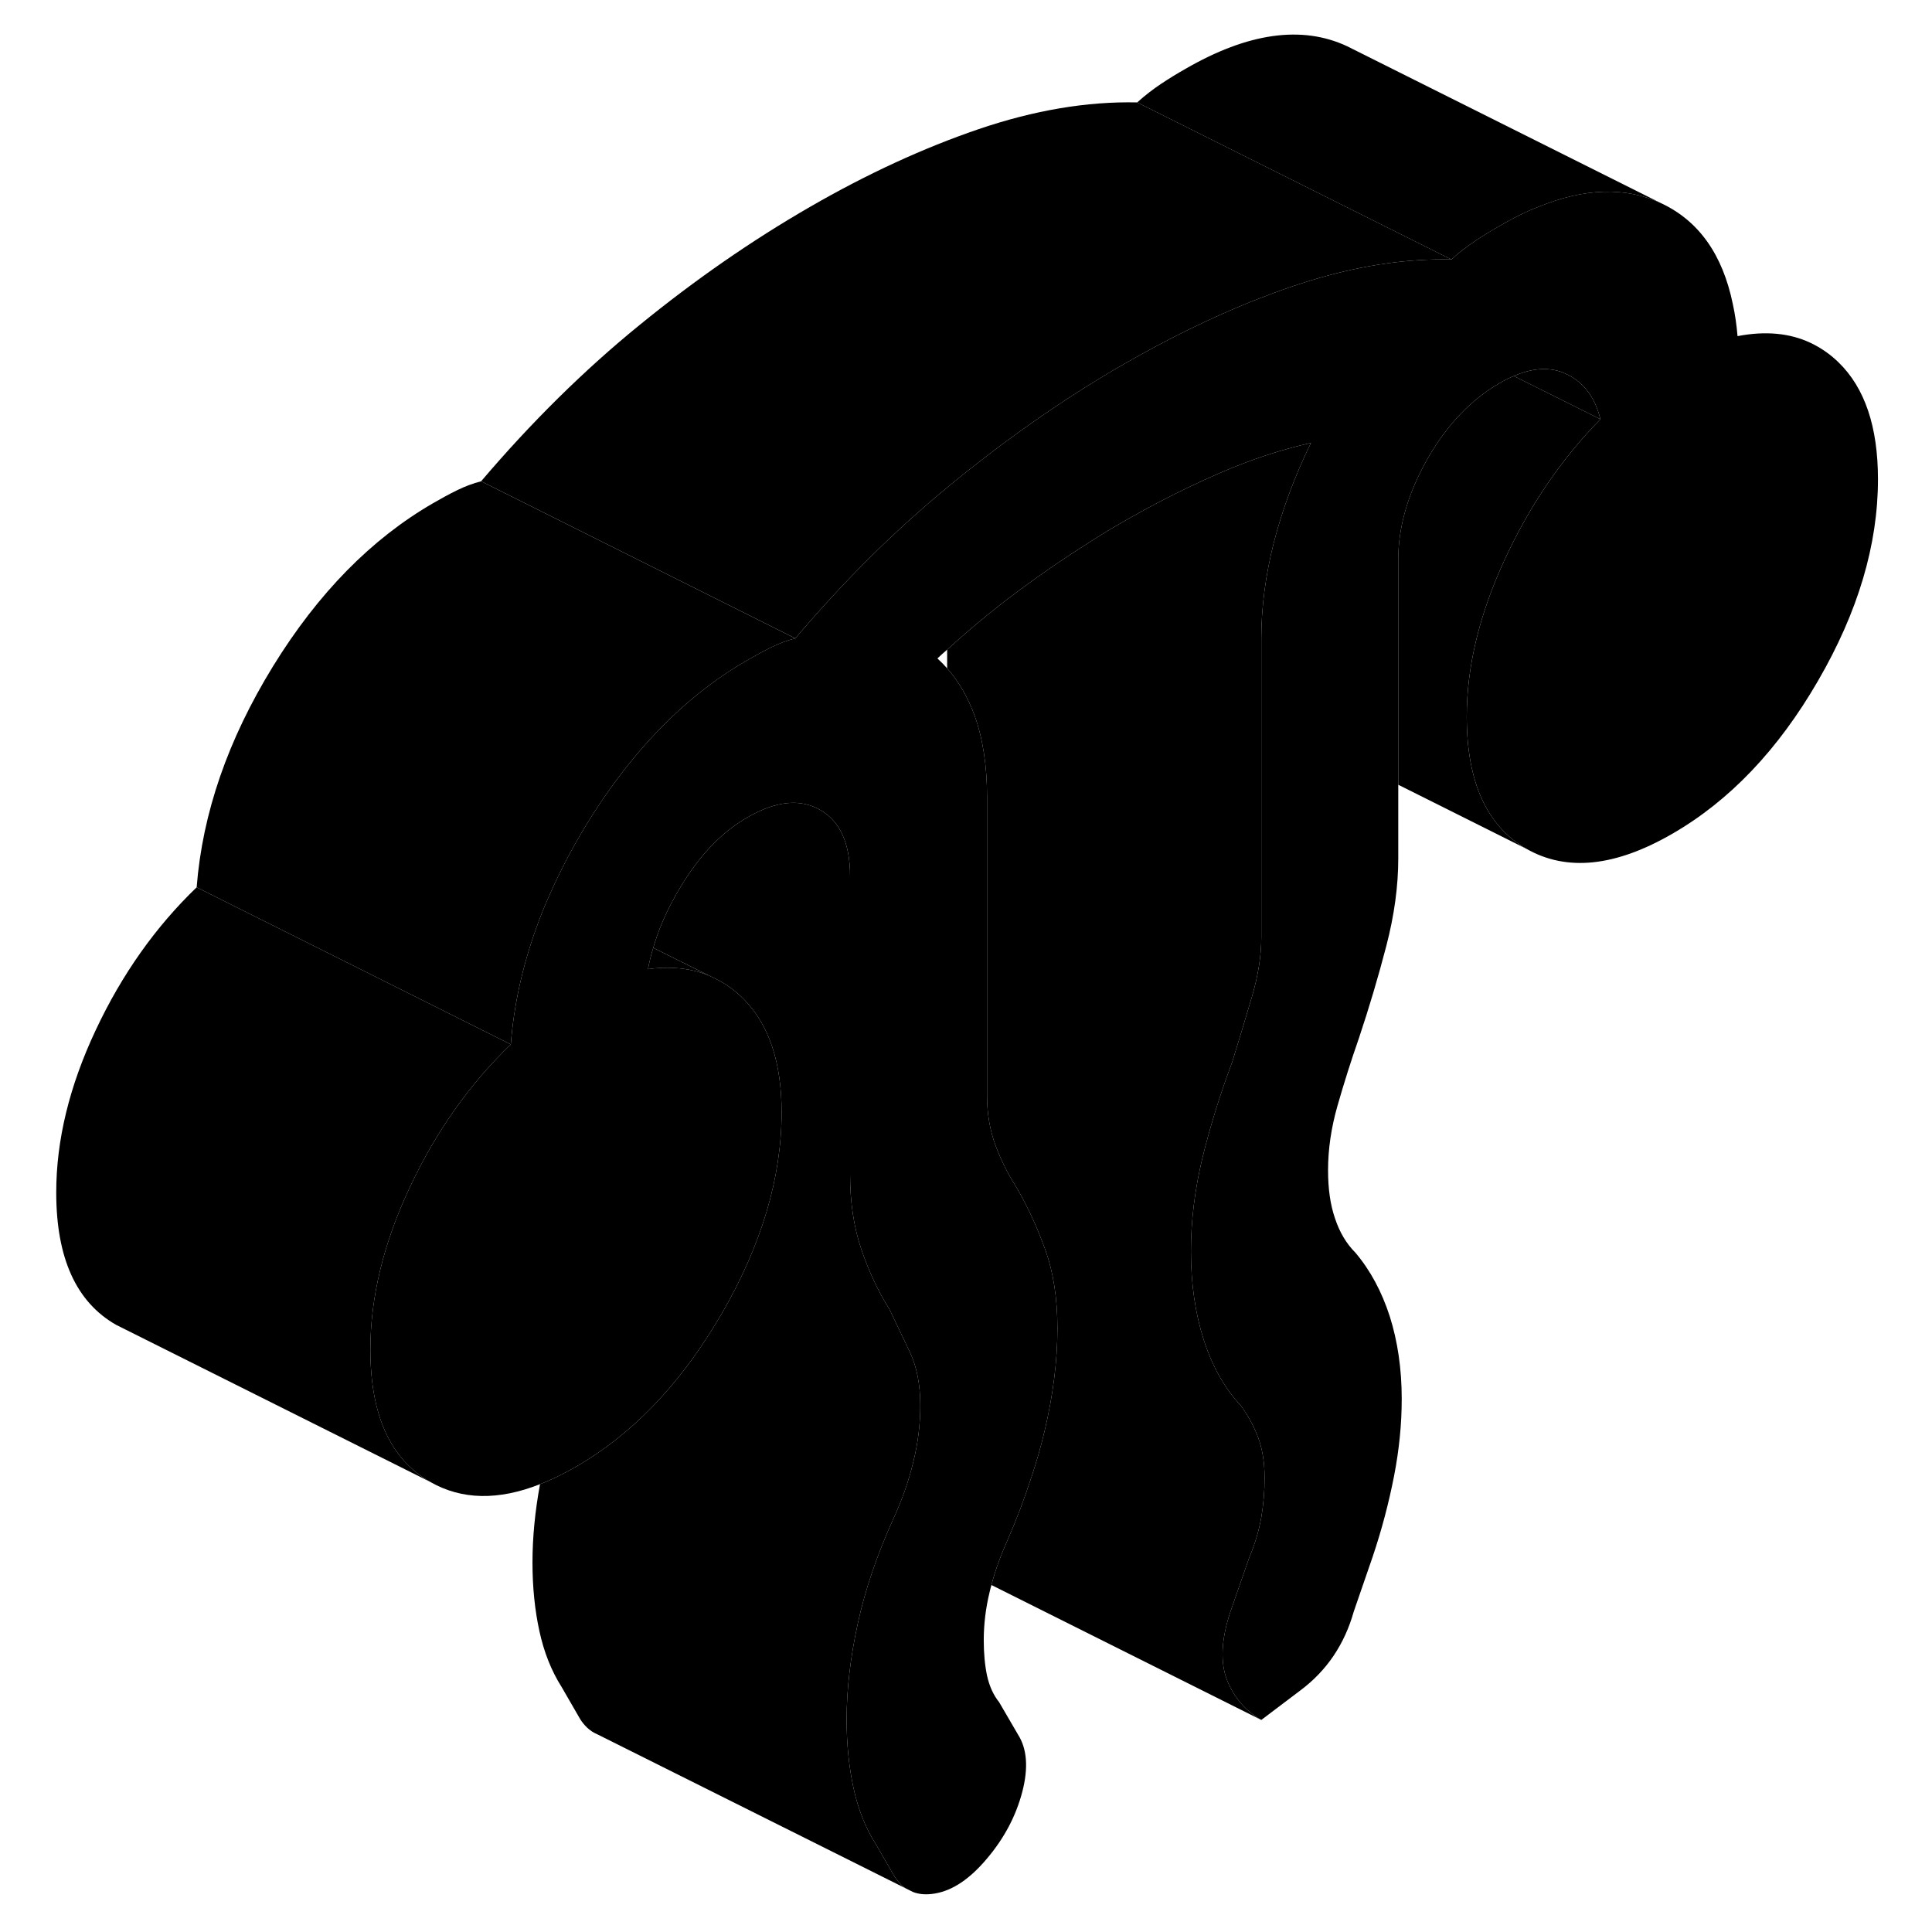 <svg width="48" height="48" viewBox="0 0 121 123" class="pr-icon-iso-duotone-secondary"
     xmlns="http://www.w3.org/2000/svg" stroke-width="1px" stroke-linecap="round" stroke-linejoin="round">
    <path d="M96.2 54.05L88.019 49.96V35.62C88.019 33.54 88.639 31.41 89.87 29.23C91.109 27.06 92.64 25.45 94.46 24.4C94.78 24.21 95.079 24.06 95.379 23.94L100.89 26.69C98.419 29.2 96.379 32.19 94.779 35.66C93.18 39.13 92.379 42.45 92.379 45.62C92.379 49.79 93.66 52.6 96.2 54.05Z" class="pr-icon-iso-duotone-primary-stroke" stroke-linejoin="round"/>
    <path d="M118.56 30.51C118.56 34.68 117.29 38.96 114.74 43.35C112.2 47.74 109.11 50.98 105.47 53.08C101.84 55.18 98.75 55.5 96.2 54.05C93.66 52.6 92.38 49.79 92.38 45.62C92.38 42.45 93.18 39.13 94.78 35.66C96.38 32.19 98.42 29.2 100.89 26.69C100.53 25.23 99.76 24.25 98.6 23.76C98.51 23.72 98.41 23.68 98.32 23.65C97.46 23.38 96.47 23.46 95.38 23.94C95.08 24.06 94.78 24.21 94.46 24.4C92.64 25.45 91.11 27.06 89.87 29.23C88.64 31.41 88.02 33.54 88.02 35.62V54.65C88.02 56.4 87.77 58.26 87.26 60.22C86.75 62.18 86.17 64.14 85.51 66.11C85 67.57 84.55 69 84.15 70.4C83.75 71.8 83.55 73.16 83.55 74.5C83.55 75.67 83.69 76.69 83.99 77.56C84.28 78.44 84.71 79.17 85.29 79.75C86.24 80.87 86.97 82.23 87.48 83.81C87.98 85.39 88.24 87.14 88.24 89.06C88.24 90.65 88.08 92.29 87.75 93.98C87.42 95.67 86.97 97.39 86.38 99.14L85.19 102.59C84.6 104.68 83.48 106.35 81.8 107.61L79.3 109.5C78.28 108.91 77.55 108.06 77.11 106.94C76.68 105.81 76.75 104.37 77.33 102.62L78.53 99.17C78.9 98.3 79.15 97.44 79.3 96.6C79.44 95.77 79.51 94.93 79.51 94.1C79.51 93.1 79.37 92.22 79.08 91.47C78.79 90.72 78.42 90.06 77.99 89.48C76.97 88.39 76.19 87.01 75.64 85.32C75.1 83.63 74.82 81.75 74.82 79.66C74.82 77.74 75.06 75.79 75.53 73.81C76.01 71.83 76.64 69.77 77.44 67.64C77.88 66.22 78.3 64.83 78.7 63.47C79.1 62.11 79.3 60.85 79.3 59.68V40.66C79.3 38.66 79.57 36.6 80.11 34.49C80.66 32.38 81.44 30.29 82.46 28.2C80.57 28.62 78.62 29.26 76.62 30.13C75.33 30.69 74.03 31.31 72.72 32C72.01 32.37 71.29 32.77 70.57 33.18C69.71 33.67 68.86 34.19 68.02 34.74C66.85 35.48 65.68 36.28 64.52 37.12C62.74 38.4 60.99 39.82 59.3 41.36C59.09 41.54 58.88 41.73 58.68 41.92C58.9 42.12 59.11 42.33 59.3 42.55C60.02 43.36 60.6 44.35 61.03 45.51C61.57 46.99 61.84 48.73 61.84 50.74V69.76C61.84 70.93 62.03 71.99 62.39 72.95C62.75 73.91 63.19 74.78 63.7 75.57C64.43 76.82 65.04 78.15 65.55 79.57C66.06 80.99 66.32 82.65 66.32 84.57C66.32 86.66 66.04 88.84 65.5 91.12C65.27 92.09 64.99 93.06 64.67 94.04C64.66 94.05 64.65 94.07 64.65 94.08C64.23 95.39 63.73 96.71 63.15 98.04C62.71 99.02 62.36 99.98 62.12 100.91C62.08 101.05 62.04 101.19 62.01 101.33C61.75 102.39 61.63 103.43 61.63 104.43C61.63 105.26 61.7 106.01 61.84 106.68C61.99 107.35 62.24 107.91 62.61 108.37L63.81 110.43C64.39 111.34 64.48 112.56 64.08 114.09C63.68 115.61 62.94 117.02 61.84 118.32C60.75 119.62 59.65 120.36 58.52 120.55C57.99 120.64 57.52 120.61 57.12 120.45L56.68 120.23C56.4 120.05 56.16 119.79 55.95 119.47L54.76 117.41C54.1 116.37 53.63 115.18 53.34 113.84C53.05 112.51 52.9 111.05 52.9 109.47C52.9 107.55 53.14 105.51 53.61 103.36C54.08 101.21 54.83 99.01 55.85 96.75C56.43 95.5 56.86 94.27 57.15 93.05C57.45 91.84 57.59 90.65 57.59 89.49C57.59 88.15 57.37 87.03 56.94 86.11L55.63 83.36C54.9 82.2 54.3 80.91 53.83 79.52C53.36 78.12 53.12 76.55 53.12 74.8V55.77C53.12 53.69 52.48 52.28 51.21 51.56C49.94 50.83 48.39 50.99 46.58 52.04C45.05 52.92 43.7 54.28 42.54 56.12C42.29 56.52 42.05 56.92 41.84 57.32C41.3 58.32 40.88 59.33 40.59 60.34C40.45 60.79 40.34 61.25 40.25 61.7C40.87 61.61 41.46 61.59 42.02 61.63C42.78 61.68 43.48 61.84 44.14 62.11L44.63 62.35C45.25 62.66 45.83 63.08 46.36 63.62C47.96 65.24 48.76 67.64 48.76 70.81C48.76 74.98 47.48 79.26 44.94 83.65C44.83 83.84 44.72 84.02 44.61 84.2C42.13 88.31 39.15 91.37 35.67 93.38C34.88 93.83 34.12 94.21 33.38 94.49C30.72 95.54 28.39 95.49 26.4 94.35C23.85 92.9 22.58 90.09 22.58 85.92C22.58 82.58 23.42 79.14 25.09 75.59C26.76 72.03 28.91 69 31.52 66.49C31.71 64.03 32.25 61.58 33.12 59.14C33.37 58.44 33.64 57.74 33.96 57.04C34.63 55.5 35.44 53.96 36.38 52.42C38.03 49.75 39.85 47.47 41.84 45.58C43.32 44.18 44.9 42.99 46.58 42.03C47.08 41.74 47.59 41.46 48.1 41.21C48.61 40.96 49.12 40.77 49.63 40.64C52.7 37.03 55.92 33.82 59.3 31.04C59.44 30.92 59.58 30.8 59.72 30.69C62.45 28.47 65.23 26.46 68.07 24.67C68.9 24.15 69.73 23.65 70.57 23.17C73.32 21.59 76.03 20.26 78.71 19.18C79.58 18.84 80.45 18.51 81.31 18.22C81.86 18.04 82.4 17.86 82.94 17.71C85.88 16.86 88.69 16.46 91.4 16.52C91.91 16.06 92.42 15.67 92.93 15.33C93.44 14.99 93.95 14.68 94.46 14.39C95.11 14.01 95.75 13.68 96.37 13.4C96.56 13.32 96.75 13.24 96.94 13.17C99.89 11.96 102.5 11.89 104.76 12.94C107.15 14.06 108.67 16.2 109.32 19.36C109.46 20 109.56 20.68 109.62 21.4C111.38 21.06 112.94 21.2 114.27 21.83L114.51 21.95C115.06 22.24 115.58 22.61 116.05 23.07C117.72 24.69 118.56 27.17 118.56 30.51Z" class="pr-icon-iso-duotone-primary-stroke" stroke-linejoin="round"/>
    <path d="M75.53 73.81C75.06 75.79 74.82 77.74 74.82 79.66C74.82 81.75 75.1 83.63 75.64 85.32C76.19 87.01 76.97 88.39 77.99 89.48C78.42 90.06 78.79 90.72 79.08 91.47C79.37 92.22 79.51 93.1 79.51 94.1C79.51 94.93 79.44 95.77 79.3 96.6C79.15 97.44 78.9 98.3 78.53 99.17L77.33 102.62C76.75 104.37 76.68 105.81 77.11 106.94C77.55 108.06 78.28 108.91 79.3 109.5L62.12 100.91C62.36 99.98 62.71 99.02 63.15 98.04C63.73 96.71 64.23 95.39 64.65 94.08C64.65 94.07 64.66 94.05 64.67 94.04C64.99 93.06 65.27 92.09 65.5 91.12C66.04 88.84 66.32 86.66 66.32 84.57C66.32 82.65 66.06 80.99 65.55 79.57C65.04 78.15 64.43 76.82 63.7 75.57C63.19 74.78 62.75 73.91 62.39 72.95C62.03 71.99 61.84 70.93 61.84 69.76V50.74C61.84 48.73 61.57 46.99 61.03 45.51C60.6 44.35 60.02 43.36 59.3 42.55V41.36C60.99 39.82 62.74 38.4 64.52 37.12C65.68 36.28 66.85 35.48 68.02 34.74C68.86 34.19 69.71 33.67 70.57 33.18C71.29 32.77 72.01 32.37 72.72 32C74.03 31.31 75.33 30.69 76.62 30.13C78.62 29.26 80.57 28.62 82.46 28.2C81.44 30.29 80.66 32.38 80.11 34.49C79.57 36.6 79.3 38.66 79.3 40.66V59.68C79.3 60.85 79.1 62.11 78.7 63.47C78.3 64.83 77.88 66.22 77.44 67.64C76.64 69.77 76.01 71.83 75.53 73.81Z" class="pr-icon-iso-duotone-primary-stroke" stroke-linejoin="round"/>
    <path d="M104.759 12.941C102.499 11.891 99.889 11.961 96.939 13.171C96.749 13.241 96.559 13.321 96.369 13.401C95.749 13.681 95.109 14.011 94.46 14.391C93.95 14.681 93.439 14.991 92.929 15.331C92.419 15.671 91.909 16.061 91.399 16.521L71.399 6.521C71.909 6.061 72.419 5.671 72.929 5.331C73.439 4.991 73.95 4.681 74.46 4.391C78.45 2.081 81.889 1.601 84.759 2.941L104.759 12.941Z" class="pr-icon-iso-duotone-primary-stroke" stroke-linejoin="round"/>
    <path d="M26.4 94.35L6.4 84.35C3.85 82.9 2.58 80.09 2.58 75.92C2.58 72.58 3.42 69.14 5.09 65.59C6.76 62.03 8.91 59 11.52 56.49L28.36 64.91L31.52 66.49C28.91 69 26.76 72.03 25.09 75.59C23.42 79.14 22.58 82.58 22.58 85.92C22.58 90.09 23.85 92.9 26.4 94.35Z" class="pr-icon-iso-duotone-primary-stroke" stroke-linejoin="round"/>
    <path d="M44.14 62.111C43.48 61.841 42.78 61.681 42.02 61.631C41.46 61.591 40.87 61.611 40.25 61.701C40.34 61.251 40.45 60.791 40.59 60.341L41.93 61.011L44.14 62.111Z" class="pr-icon-iso-duotone-primary-stroke" stroke-linejoin="round"/>
    <path d="M53.61 103.36C53.14 105.51 52.9 107.55 52.9 109.47C52.9 111.05 53.05 112.51 53.34 113.84C53.63 115.18 54.1 116.37 54.76 117.41L55.95 119.47C56.16 119.79 56.4 120.05 56.68 120.23L37.08 110.44L36.83 110.32C36.49 110.13 36.2 109.85 35.95 109.47L34.76 107.41C34.1 106.37 33.63 105.18 33.34 103.84C33.05 102.51 32.9 101.05 32.9 99.47C32.9 97.89 33.06 96.23 33.38 94.49C34.12 94.21 34.88 93.83 35.67 93.38C39.15 91.37 42.13 88.31 44.61 84.2C44.72 84.02 44.83 83.84 44.94 83.65C47.48 79.26 48.76 74.98 48.76 70.81C48.76 67.64 47.96 65.24 46.36 63.62C45.83 63.08 45.25 62.66 44.63 62.35L44.14 62.11L41.93 61.01L40.59 60.34C40.88 59.33 41.3 58.32 41.84 57.32C42.05 56.92 42.29 56.52 42.54 56.12C43.7 54.28 45.05 52.92 46.58 52.04C48.39 50.99 49.94 50.83 51.21 51.56C52.48 52.28 53.12 53.69 53.12 55.77V74.8C53.12 76.55 53.36 78.12 53.83 79.52C54.3 80.91 54.9 82.2 55.63 83.36L56.94 86.11C57.37 87.03 57.59 88.15 57.59 89.49C57.59 90.65 57.45 91.84 57.15 93.05C56.86 94.27 56.431 95.5 55.85 96.75C54.831 99.01 54.08 101.21 53.61 103.36Z" class="pr-icon-iso-duotone-primary-stroke" stroke-linejoin="round"/>
    <path d="M114.27 21.83L109.32 19.36" class="pr-icon-iso-duotone-primary-stroke" stroke-linejoin="round"/>
    <path d="M91.4 16.52C88.69 16.46 85.88 16.86 82.94 17.71C82.4 17.86 81.86 18.04 81.31 18.22C80.45 18.51 79.58 18.84 78.71 19.18C76.03 20.26 73.32 21.59 70.57 23.17C69.73 23.65 68.9 24.15 68.07 24.67C65.23 26.46 62.45 28.47 59.72 30.69C59.58 30.8 59.44 30.92 59.3 31.04C55.92 33.82 52.7 37.03 49.63 40.64L41.33 36.49L29.63 30.64C32.83 26.88 36.19 23.56 39.72 20.69C43.24 17.82 46.86 15.31 50.57 13.17C54.21 11.07 57.79 9.42 61.31 8.22C64.84 7.02 68.2 6.45 71.4 6.52L91.4 16.52Z" class="pr-icon-iso-duotone-primary-stroke" stroke-linejoin="round"/>
    <path d="M49.63 40.641C49.12 40.771 48.61 40.961 48.1 41.211C47.59 41.461 47.08 41.741 46.58 42.031C44.9 42.991 43.32 44.181 41.84 45.581C39.85 47.471 38.029 49.751 36.38 52.421C35.44 53.961 34.63 55.501 33.96 57.041C33.64 57.741 33.37 58.441 33.12 59.141C32.249 61.581 31.709 64.031 31.52 66.491L28.36 64.911L11.52 56.491C11.889 51.771 13.509 47.091 16.38 42.421C19.25 37.761 22.65 34.301 26.58 32.031C27.08 31.741 27.59 31.461 28.1 31.211C28.61 30.961 29.119 30.771 29.63 30.641L41.33 36.491L49.63 40.641Z" class="pr-icon-iso-duotone-primary-stroke" stroke-linejoin="round"/>
    <path d="M100.89 26.691L95.38 23.941C96.47 23.46 97.46 23.381 98.32 23.651C98.41 23.68 98.51 23.721 98.6 23.761C99.76 24.25 100.53 25.23 100.89 26.691Z" class="pr-icon-iso-duotone-primary-stroke" stroke-linejoin="round"/>
</svg>
